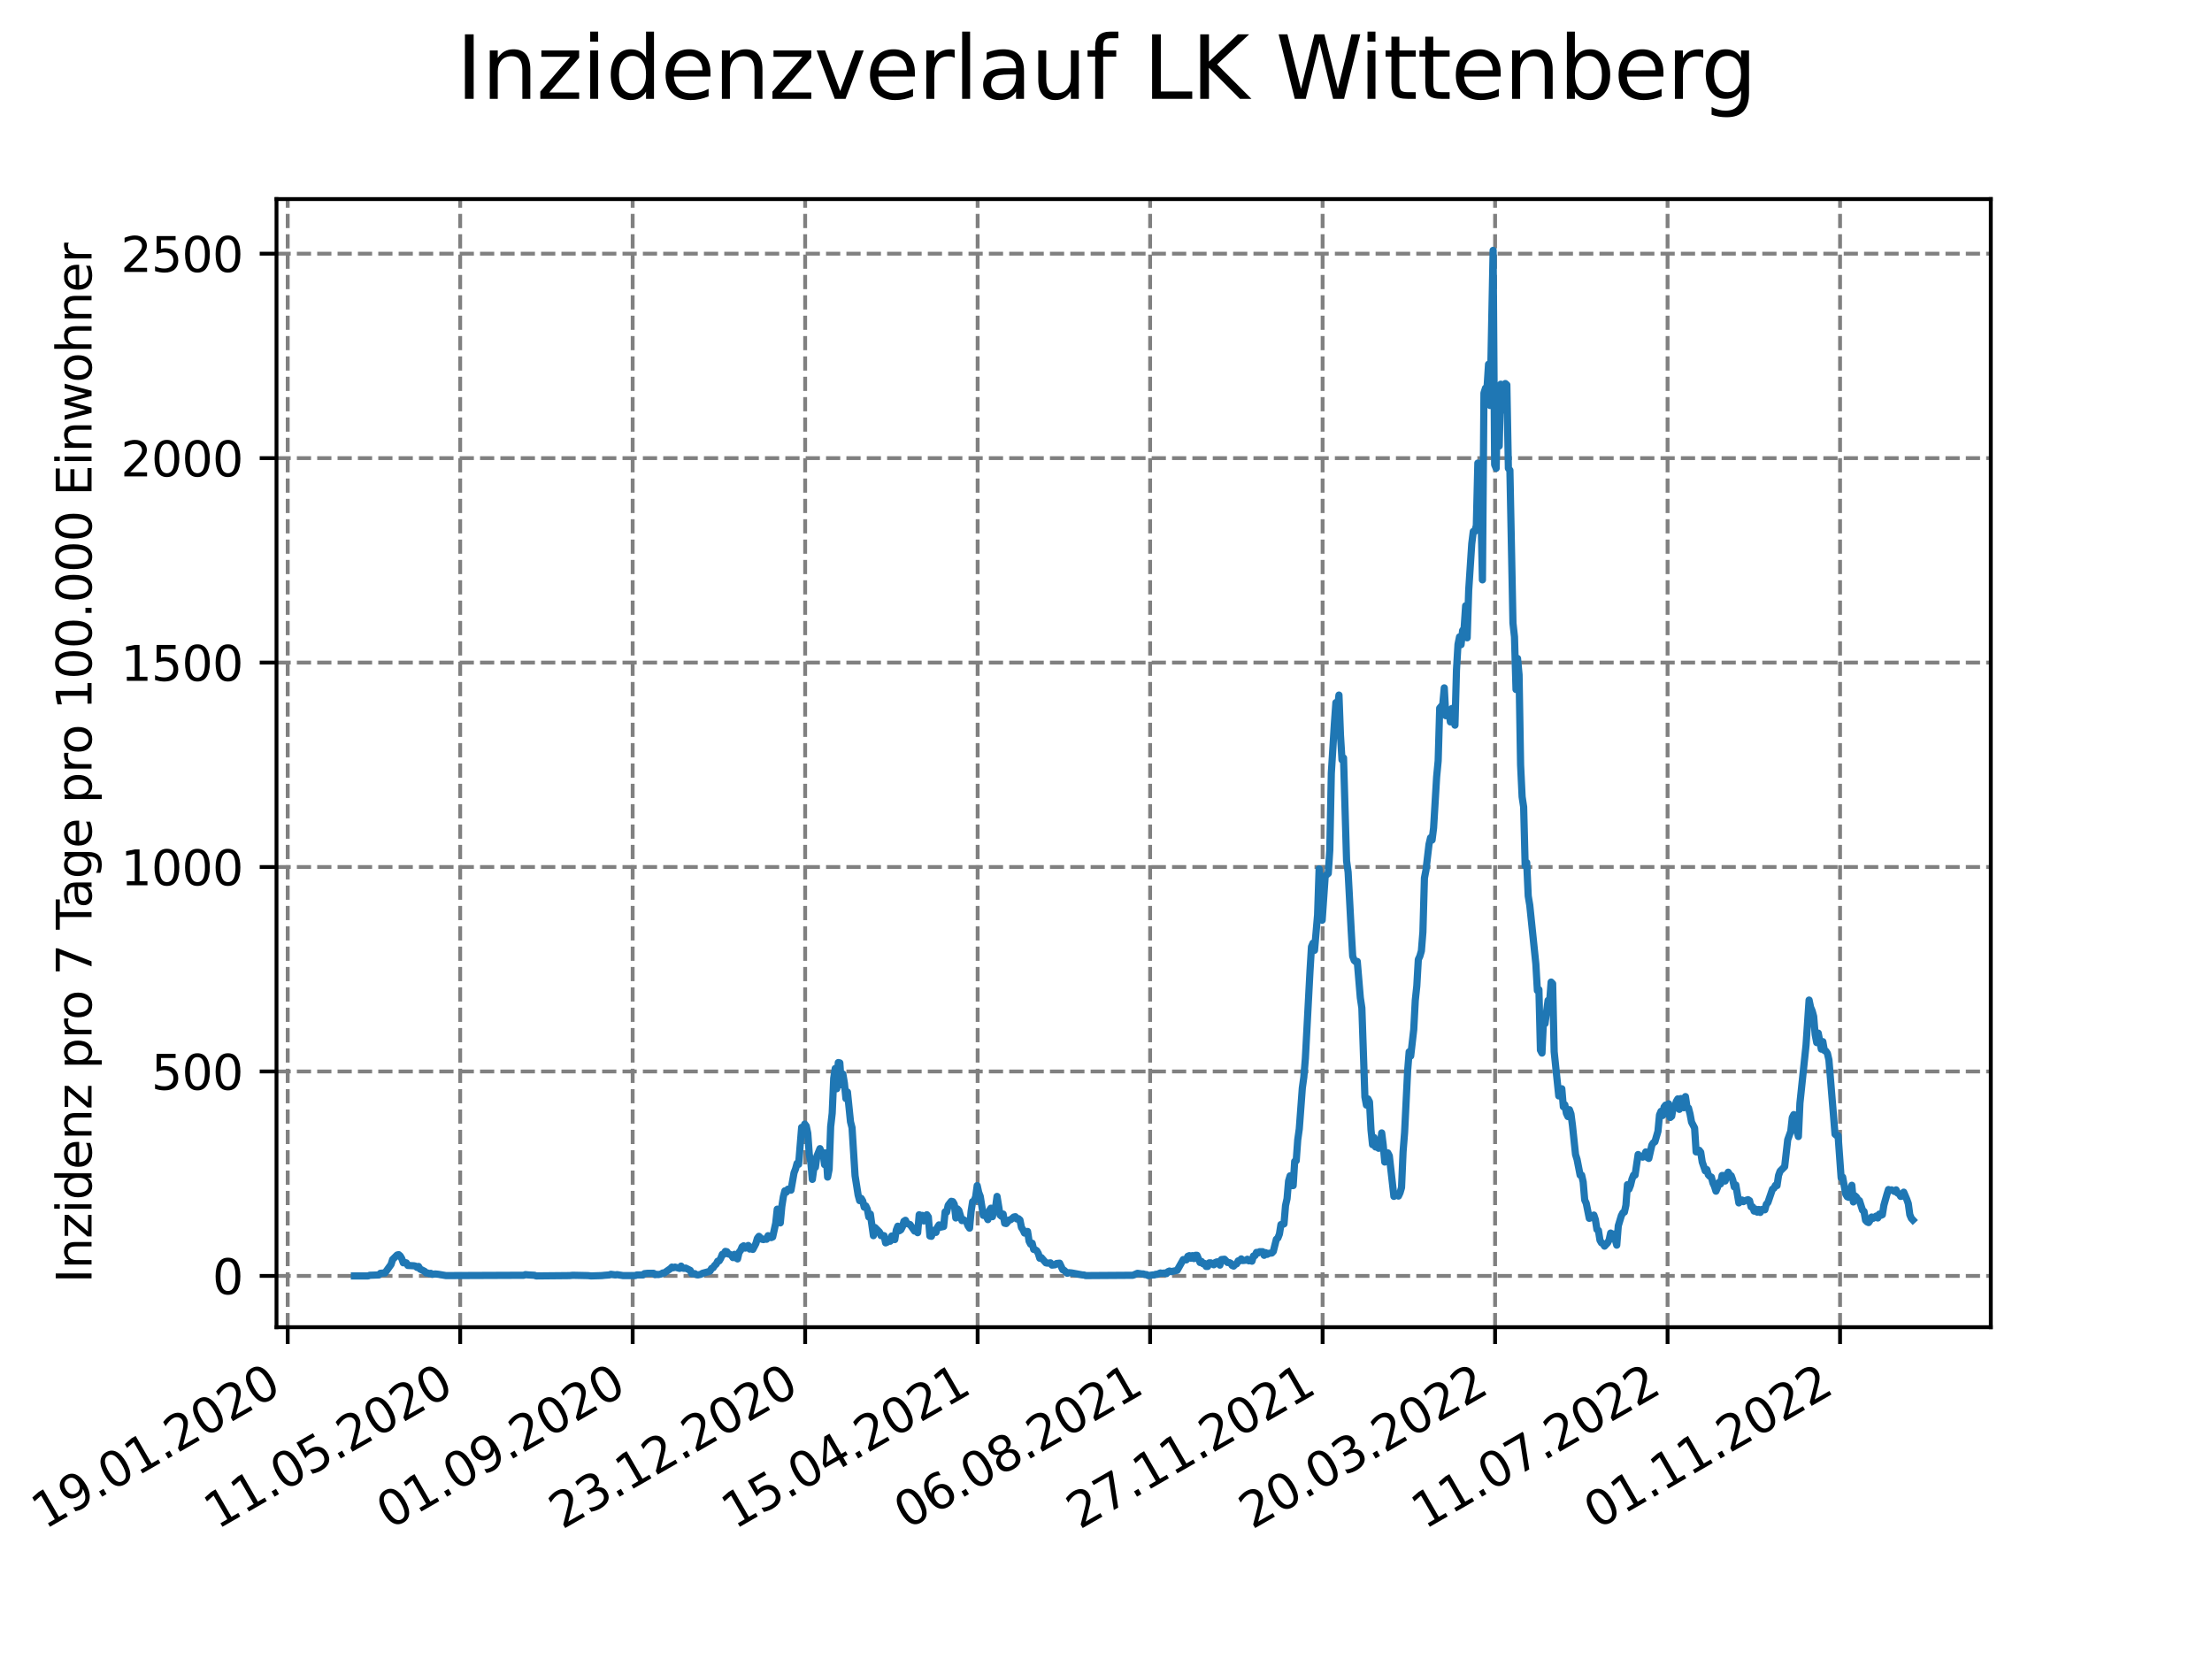 <?xml version="1.0" encoding="utf-8" standalone="no"?>
<!DOCTYPE svg PUBLIC "-//W3C//DTD SVG 1.1//EN"
  "http://www.w3.org/Graphics/SVG/1.1/DTD/svg11.dtd">
<svg xmlns:xlink="http://www.w3.org/1999/xlink" width="460.8pt" height="345.6pt" viewBox="0 0 460.8 345.6" xmlns="http://www.w3.org/2000/svg" version="1.1">
 <defs>
  <style type="text/css">*{stroke-linejoin: round; stroke-linecap: butt}</style>
 </defs>
 <g id="figure_1">
  <g id="patch_1">
   <path d="M 0 345.6 
L 460.8 345.6 
L 460.8 0 
L 0 0 
z
" style="fill: #ffffff"/>
  </g>
  <g id="axes_1">
   <g id="patch_2">
    <path d="M 57.6 276.48 
L 414.72 276.48 
L 414.72 41.472 
L 57.6 41.472 
z
" style="fill: #ffffff"/>
   </g>
   <g id="matplotlib.axis_1">
    <g id="xtick_1">
     <g id="line2d_1">
      <path d="M 59.934 276.48 
L 59.934 41.472 
" clip-path="url(#pdc91b78e4f)" style="fill: none; stroke-dasharray: 2.96,1.28; stroke-dashoffset: 0; stroke: #808080; stroke-width: 0.8"/>
     </g>
     <g id="line2d_2">
      <defs>
       <path id="m68b6b59614" d="M 0 0 
L 0 3.5 
" style="stroke: #000000; stroke-width: 0.8"/>
      </defs>
      <g>
       <use xlink:href="#m68b6b59614" x="59.934" y="276.48" style="stroke: #000000; stroke-width: 0.8"/>
      </g>
     </g>
     <g id="text_1">
      <!-- 19.01.2020 -->
      <g transform="translate(9.309 318.689) rotate(-30) scale(0.1 -0.1)">
       <defs>
        <path id="DejaVuSans-31" d="M 794 531 
L 1825 531 
L 1825 4091 
L 703 3866 
L 703 4441 
L 1819 4666 
L 2450 4666 
L 2450 531 
L 3481 531 
L 3481 0 
L 794 0 
L 794 531 
z
" transform="scale(0.016)"/>
        <path id="DejaVuSans-39" d="M 703 97 
L 703 672 
Q 941 559 1184 500 
Q 1428 441 1663 441 
Q 2288 441 2617 861 
Q 2947 1281 2994 2138 
Q 2813 1869 2534 1725 
Q 2256 1581 1919 1581 
Q 1219 1581 811 2004 
Q 403 2428 403 3163 
Q 403 3881 828 4315 
Q 1253 4750 1959 4750 
Q 2769 4750 3195 4129 
Q 3622 3509 3622 2328 
Q 3622 1225 3098 567 
Q 2575 -91 1691 -91 
Q 1453 -91 1209 -44 
Q 966 3 703 97 
z
M 1959 2075 
Q 2384 2075 2632 2365 
Q 2881 2656 2881 3163 
Q 2881 3666 2632 3958 
Q 2384 4250 1959 4250 
Q 1534 4250 1286 3958 
Q 1038 3666 1038 3163 
Q 1038 2656 1286 2365 
Q 1534 2075 1959 2075 
z
" transform="scale(0.016)"/>
        <path id="DejaVuSans-2e" d="M 684 794 
L 1344 794 
L 1344 0 
L 684 0 
L 684 794 
z
" transform="scale(0.016)"/>
        <path id="DejaVuSans-30" d="M 2034 4250 
Q 1547 4250 1301 3770 
Q 1056 3291 1056 2328 
Q 1056 1369 1301 889 
Q 1547 409 2034 409 
Q 2525 409 2770 889 
Q 3016 1369 3016 2328 
Q 3016 3291 2770 3770 
Q 2525 4250 2034 4250 
z
M 2034 4750 
Q 2819 4750 3233 4129 
Q 3647 3509 3647 2328 
Q 3647 1150 3233 529 
Q 2819 -91 2034 -91 
Q 1250 -91 836 529 
Q 422 1150 422 2328 
Q 422 3509 836 4129 
Q 1250 4750 2034 4750 
z
" transform="scale(0.016)"/>
        <path id="DejaVuSans-32" d="M 1228 531 
L 3431 531 
L 3431 0 
L 469 0 
L 469 531 
Q 828 903 1448 1529 
Q 2069 2156 2228 2338 
Q 2531 2678 2651 2914 
Q 2772 3150 2772 3378 
Q 2772 3750 2511 3984 
Q 2250 4219 1831 4219 
Q 1534 4219 1204 4116 
Q 875 4013 500 3803 
L 500 4441 
Q 881 4594 1212 4672 
Q 1544 4750 1819 4750 
Q 2544 4750 2975 4387 
Q 3406 4025 3406 3419 
Q 3406 3131 3298 2873 
Q 3191 2616 2906 2266 
Q 2828 2175 2409 1742 
Q 1991 1309 1228 531 
z
" transform="scale(0.016)"/>
       </defs>
       <use xlink:href="#DejaVuSans-31"/>
       <use xlink:href="#DejaVuSans-39" x="63.623"/>
       <use xlink:href="#DejaVuSans-2e" x="127.246"/>
       <use xlink:href="#DejaVuSans-30" x="159.033"/>
       <use xlink:href="#DejaVuSans-31" x="222.656"/>
       <use xlink:href="#DejaVuSans-2e" x="286.279"/>
       <use xlink:href="#DejaVuSans-32" x="318.066"/>
       <use xlink:href="#DejaVuSans-30" x="381.689"/>
       <use xlink:href="#DejaVuSans-32" x="445.312"/>
       <use xlink:href="#DejaVuSans-30" x="508.936"/>
      </g>
     </g>
    </g>
    <g id="xtick_2">
     <g id="line2d_3">
      <path d="M 95.866 276.48 
L 95.866 41.472 
" clip-path="url(#pdc91b78e4f)" style="fill: none; stroke-dasharray: 2.96,1.28; stroke-dashoffset: 0; stroke: #808080; stroke-width: 0.8"/>
     </g>
     <g id="line2d_4">
      <g>
       <use xlink:href="#m68b6b59614" x="95.866" y="276.48" style="stroke: #000000; stroke-width: 0.8"/>
      </g>
     </g>
     <g id="text_2">
      <!-- 11.05.2020 -->
      <g transform="translate(45.241 318.689) rotate(-30) scale(0.1 -0.1)">
       <defs>
        <path id="DejaVuSans-35" d="M 691 4666 
L 3169 4666 
L 3169 4134 
L 1269 4134 
L 1269 2991 
Q 1406 3038 1543 3061 
Q 1681 3084 1819 3084 
Q 2600 3084 3056 2656 
Q 3513 2228 3513 1497 
Q 3513 744 3044 326 
Q 2575 -91 1722 -91 
Q 1428 -91 1123 -41 
Q 819 9 494 109 
L 494 744 
Q 775 591 1075 516 
Q 1375 441 1709 441 
Q 2250 441 2565 725 
Q 2881 1009 2881 1497 
Q 2881 1984 2565 2268 
Q 2250 2553 1709 2553 
Q 1456 2553 1204 2497 
Q 953 2441 691 2322 
L 691 4666 
z
" transform="scale(0.016)"/>
       </defs>
       <use xlink:href="#DejaVuSans-31"/>
       <use xlink:href="#DejaVuSans-31" x="63.623"/>
       <use xlink:href="#DejaVuSans-2e" x="127.246"/>
       <use xlink:href="#DejaVuSans-30" x="159.033"/>
       <use xlink:href="#DejaVuSans-35" x="222.656"/>
       <use xlink:href="#DejaVuSans-2e" x="286.279"/>
       <use xlink:href="#DejaVuSans-32" x="318.066"/>
       <use xlink:href="#DejaVuSans-30" x="381.689"/>
       <use xlink:href="#DejaVuSans-32" x="445.312"/>
       <use xlink:href="#DejaVuSans-30" x="508.936"/>
      </g>
     </g>
    </g>
    <g id="xtick_3">
     <g id="line2d_5">
      <path d="M 131.797 276.48 
L 131.797 41.472 
" clip-path="url(#pdc91b78e4f)" style="fill: none; stroke-dasharray: 2.96,1.28; stroke-dashoffset: 0; stroke: #808080; stroke-width: 0.8"/>
     </g>
     <g id="line2d_6">
      <g>
       <use xlink:href="#m68b6b59614" x="131.797" y="276.48" style="stroke: #000000; stroke-width: 0.8"/>
      </g>
     </g>
     <g id="text_3">
      <!-- 01.09.2020 -->
      <g transform="translate(81.172 318.689) rotate(-30) scale(0.1 -0.1)">
       <use xlink:href="#DejaVuSans-30"/>
       <use xlink:href="#DejaVuSans-31" x="63.623"/>
       <use xlink:href="#DejaVuSans-2e" x="127.246"/>
       <use xlink:href="#DejaVuSans-30" x="159.033"/>
       <use xlink:href="#DejaVuSans-39" x="222.656"/>
       <use xlink:href="#DejaVuSans-2e" x="286.279"/>
       <use xlink:href="#DejaVuSans-32" x="318.066"/>
       <use xlink:href="#DejaVuSans-30" x="381.689"/>
       <use xlink:href="#DejaVuSans-32" x="445.312"/>
       <use xlink:href="#DejaVuSans-30" x="508.936"/>
      </g>
     </g>
    </g>
    <g id="xtick_4">
     <g id="line2d_7">
      <path d="M 167.729 276.48 
L 167.729 41.472 
" clip-path="url(#pdc91b78e4f)" style="fill: none; stroke-dasharray: 2.96,1.28; stroke-dashoffset: 0; stroke: #808080; stroke-width: 0.8"/>
     </g>
     <g id="line2d_8">
      <g>
       <use xlink:href="#m68b6b59614" x="167.729" y="276.48" style="stroke: #000000; stroke-width: 0.8"/>
      </g>
     </g>
     <g id="text_4">
      <!-- 23.12.2020 -->
      <g transform="translate(117.103 318.689) rotate(-30) scale(0.1 -0.1)">
       <defs>
        <path id="DejaVuSans-33" d="M 2597 2516 
Q 3050 2419 3304 2112 
Q 3559 1806 3559 1356 
Q 3559 666 3084 287 
Q 2609 -91 1734 -91 
Q 1441 -91 1130 -33 
Q 819 25 488 141 
L 488 750 
Q 750 597 1062 519 
Q 1375 441 1716 441 
Q 2309 441 2620 675 
Q 2931 909 2931 1356 
Q 2931 1769 2642 2001 
Q 2353 2234 1838 2234 
L 1294 2234 
L 1294 2753 
L 1863 2753 
Q 2328 2753 2575 2939 
Q 2822 3125 2822 3475 
Q 2822 3834 2567 4026 
Q 2313 4219 1838 4219 
Q 1578 4219 1281 4162 
Q 984 4106 628 3988 
L 628 4550 
Q 988 4650 1302 4700 
Q 1616 4750 1894 4750 
Q 2613 4750 3031 4423 
Q 3450 4097 3450 3541 
Q 3450 3153 3228 2886 
Q 3006 2619 2597 2516 
z
" transform="scale(0.016)"/>
       </defs>
       <use xlink:href="#DejaVuSans-32"/>
       <use xlink:href="#DejaVuSans-33" x="63.623"/>
       <use xlink:href="#DejaVuSans-2e" x="127.246"/>
       <use xlink:href="#DejaVuSans-31" x="159.033"/>
       <use xlink:href="#DejaVuSans-32" x="222.656"/>
       <use xlink:href="#DejaVuSans-2e" x="286.279"/>
       <use xlink:href="#DejaVuSans-32" x="318.066"/>
       <use xlink:href="#DejaVuSans-30" x="381.689"/>
       <use xlink:href="#DejaVuSans-32" x="445.312"/>
       <use xlink:href="#DejaVuSans-30" x="508.936"/>
      </g>
     </g>
    </g>
    <g id="xtick_5">
     <g id="line2d_9">
      <path d="M 203.66 276.48 
L 203.66 41.472 
" clip-path="url(#pdc91b78e4f)" style="fill: none; stroke-dasharray: 2.96,1.28; stroke-dashoffset: 0; stroke: #808080; stroke-width: 0.8"/>
     </g>
     <g id="line2d_10">
      <g>
       <use xlink:href="#m68b6b59614" x="203.66" y="276.48" style="stroke: #000000; stroke-width: 0.8"/>
      </g>
     </g>
     <g id="text_5">
      <!-- 15.04.2021 -->
      <g transform="translate(153.035 318.689) rotate(-30) scale(0.1 -0.1)">
       <defs>
        <path id="DejaVuSans-34" d="M 2419 4116 
L 825 1625 
L 2419 1625 
L 2419 4116 
z
M 2253 4666 
L 3047 4666 
L 3047 1625 
L 3713 1625 
L 3713 1100 
L 3047 1100 
L 3047 0 
L 2419 0 
L 2419 1100 
L 313 1100 
L 313 1709 
L 2253 4666 
z
" transform="scale(0.016)"/>
       </defs>
       <use xlink:href="#DejaVuSans-31"/>
       <use xlink:href="#DejaVuSans-35" x="63.623"/>
       <use xlink:href="#DejaVuSans-2e" x="127.246"/>
       <use xlink:href="#DejaVuSans-30" x="159.033"/>
       <use xlink:href="#DejaVuSans-34" x="222.656"/>
       <use xlink:href="#DejaVuSans-2e" x="286.279"/>
       <use xlink:href="#DejaVuSans-32" x="318.066"/>
       <use xlink:href="#DejaVuSans-30" x="381.689"/>
       <use xlink:href="#DejaVuSans-32" x="445.312"/>
       <use xlink:href="#DejaVuSans-31" x="508.936"/>
      </g>
     </g>
    </g>
    <g id="xtick_6">
     <g id="line2d_11">
      <path d="M 239.592 276.48 
L 239.592 41.472 
" clip-path="url(#pdc91b78e4f)" style="fill: none; stroke-dasharray: 2.96,1.28; stroke-dashoffset: 0; stroke: #808080; stroke-width: 0.8"/>
     </g>
     <g id="line2d_12">
      <g>
       <use xlink:href="#m68b6b59614" x="239.592" y="276.48" style="stroke: #000000; stroke-width: 0.8"/>
      </g>
     </g>
     <g id="text_6">
      <!-- 06.08.2021 -->
      <g transform="translate(188.966 318.689) rotate(-30) scale(0.1 -0.1)">
       <defs>
        <path id="DejaVuSans-36" d="M 2113 2584 
Q 1688 2584 1439 2293 
Q 1191 2003 1191 1497 
Q 1191 994 1439 701 
Q 1688 409 2113 409 
Q 2538 409 2786 701 
Q 3034 994 3034 1497 
Q 3034 2003 2786 2293 
Q 2538 2584 2113 2584 
z
M 3366 4563 
L 3366 3988 
Q 3128 4100 2886 4159 
Q 2644 4219 2406 4219 
Q 1781 4219 1451 3797 
Q 1122 3375 1075 2522 
Q 1259 2794 1537 2939 
Q 1816 3084 2150 3084 
Q 2853 3084 3261 2657 
Q 3669 2231 3669 1497 
Q 3669 778 3244 343 
Q 2819 -91 2113 -91 
Q 1303 -91 875 529 
Q 447 1150 447 2328 
Q 447 3434 972 4092 
Q 1497 4750 2381 4750 
Q 2619 4750 2861 4703 
Q 3103 4656 3366 4563 
z
" transform="scale(0.016)"/>
        <path id="DejaVuSans-38" d="M 2034 2216 
Q 1584 2216 1326 1975 
Q 1069 1734 1069 1313 
Q 1069 891 1326 650 
Q 1584 409 2034 409 
Q 2484 409 2743 651 
Q 3003 894 3003 1313 
Q 3003 1734 2745 1975 
Q 2488 2216 2034 2216 
z
M 1403 2484 
Q 997 2584 770 2862 
Q 544 3141 544 3541 
Q 544 4100 942 4425 
Q 1341 4750 2034 4750 
Q 2731 4750 3128 4425 
Q 3525 4100 3525 3541 
Q 3525 3141 3298 2862 
Q 3072 2584 2669 2484 
Q 3125 2378 3379 2068 
Q 3634 1759 3634 1313 
Q 3634 634 3220 271 
Q 2806 -91 2034 -91 
Q 1263 -91 848 271 
Q 434 634 434 1313 
Q 434 1759 690 2068 
Q 947 2378 1403 2484 
z
M 1172 3481 
Q 1172 3119 1398 2916 
Q 1625 2713 2034 2713 
Q 2441 2713 2670 2916 
Q 2900 3119 2900 3481 
Q 2900 3844 2670 4047 
Q 2441 4250 2034 4250 
Q 1625 4250 1398 4047 
Q 1172 3844 1172 3481 
z
" transform="scale(0.016)"/>
       </defs>
       <use xlink:href="#DejaVuSans-30"/>
       <use xlink:href="#DejaVuSans-36" x="63.623"/>
       <use xlink:href="#DejaVuSans-2e" x="127.246"/>
       <use xlink:href="#DejaVuSans-30" x="159.033"/>
       <use xlink:href="#DejaVuSans-38" x="222.656"/>
       <use xlink:href="#DejaVuSans-2e" x="286.279"/>
       <use xlink:href="#DejaVuSans-32" x="318.066"/>
       <use xlink:href="#DejaVuSans-30" x="381.689"/>
       <use xlink:href="#DejaVuSans-32" x="445.312"/>
       <use xlink:href="#DejaVuSans-31" x="508.936"/>
      </g>
     </g>
    </g>
    <g id="xtick_7">
     <g id="line2d_13">
      <path d="M 275.523 276.48 
L 275.523 41.472 
" clip-path="url(#pdc91b78e4f)" style="fill: none; stroke-dasharray: 2.96,1.28; stroke-dashoffset: 0; stroke: #808080; stroke-width: 0.8"/>
     </g>
     <g id="line2d_14">
      <g>
       <use xlink:href="#m68b6b59614" x="275.523" y="276.48" style="stroke: #000000; stroke-width: 0.8"/>
      </g>
     </g>
     <g id="text_7">
      <!-- 27.11.2021 -->
      <g transform="translate(224.898 318.689) rotate(-30) scale(0.1 -0.1)">
       <defs>
        <path id="DejaVuSans-37" d="M 525 4666 
L 3525 4666 
L 3525 4397 
L 1831 0 
L 1172 0 
L 2766 4134 
L 525 4134 
L 525 4666 
z
" transform="scale(0.016)"/>
       </defs>
       <use xlink:href="#DejaVuSans-32"/>
       <use xlink:href="#DejaVuSans-37" x="63.623"/>
       <use xlink:href="#DejaVuSans-2e" x="127.246"/>
       <use xlink:href="#DejaVuSans-31" x="159.033"/>
       <use xlink:href="#DejaVuSans-31" x="222.656"/>
       <use xlink:href="#DejaVuSans-2e" x="286.279"/>
       <use xlink:href="#DejaVuSans-32" x="318.066"/>
       <use xlink:href="#DejaVuSans-30" x="381.689"/>
       <use xlink:href="#DejaVuSans-32" x="445.312"/>
       <use xlink:href="#DejaVuSans-31" x="508.936"/>
      </g>
     </g>
    </g>
    <g id="xtick_8">
     <g id="line2d_15">
      <path d="M 311.454 276.48 
L 311.454 41.472 
" clip-path="url(#pdc91b78e4f)" style="fill: none; stroke-dasharray: 2.96,1.28; stroke-dashoffset: 0; stroke: #808080; stroke-width: 0.8"/>
     </g>
     <g id="line2d_16">
      <g>
       <use xlink:href="#m68b6b59614" x="311.454" y="276.48" style="stroke: #000000; stroke-width: 0.8"/>
      </g>
     </g>
     <g id="text_8">
      <!-- 20.03.2022 -->
      <g transform="translate(260.829 318.689) rotate(-30) scale(0.1 -0.1)">
       <use xlink:href="#DejaVuSans-32"/>
       <use xlink:href="#DejaVuSans-30" x="63.623"/>
       <use xlink:href="#DejaVuSans-2e" x="127.246"/>
       <use xlink:href="#DejaVuSans-30" x="159.033"/>
       <use xlink:href="#DejaVuSans-33" x="222.656"/>
       <use xlink:href="#DejaVuSans-2e" x="286.279"/>
       <use xlink:href="#DejaVuSans-32" x="318.066"/>
       <use xlink:href="#DejaVuSans-30" x="381.689"/>
       <use xlink:href="#DejaVuSans-32" x="445.312"/>
       <use xlink:href="#DejaVuSans-32" x="508.936"/>
      </g>
     </g>
    </g>
    <g id="xtick_9">
     <g id="line2d_17">
      <path d="M 347.386 276.48 
L 347.386 41.472 
" clip-path="url(#pdc91b78e4f)" style="fill: none; stroke-dasharray: 2.96,1.28; stroke-dashoffset: 0; stroke: #808080; stroke-width: 0.8"/>
     </g>
     <g id="line2d_18">
      <g>
       <use xlink:href="#m68b6b59614" x="347.386" y="276.48" style="stroke: #000000; stroke-width: 0.8"/>
      </g>
     </g>
     <g id="text_9">
      <!-- 11.07.2022 -->
      <g transform="translate(296.761 318.689) rotate(-30) scale(0.1 -0.1)">
       <use xlink:href="#DejaVuSans-31"/>
       <use xlink:href="#DejaVuSans-31" x="63.623"/>
       <use xlink:href="#DejaVuSans-2e" x="127.246"/>
       <use xlink:href="#DejaVuSans-30" x="159.033"/>
       <use xlink:href="#DejaVuSans-37" x="222.656"/>
       <use xlink:href="#DejaVuSans-2e" x="286.279"/>
       <use xlink:href="#DejaVuSans-32" x="318.066"/>
       <use xlink:href="#DejaVuSans-30" x="381.689"/>
       <use xlink:href="#DejaVuSans-32" x="445.312"/>
       <use xlink:href="#DejaVuSans-32" x="508.936"/>
      </g>
     </g>
    </g>
    <g id="xtick_10">
     <g id="line2d_19">
      <path d="M 383.317 276.48 
L 383.317 41.472 
" clip-path="url(#pdc91b78e4f)" style="fill: none; stroke-dasharray: 2.96,1.28; stroke-dashoffset: 0; stroke: #808080; stroke-width: 0.8"/>
     </g>
     <g id="line2d_20">
      <g>
       <use xlink:href="#m68b6b59614" x="383.317" y="276.48" style="stroke: #000000; stroke-width: 0.8"/>
      </g>
     </g>
     <g id="text_10">
      <!-- 01.11.2022 -->
      <g transform="translate(332.692 318.689) rotate(-30) scale(0.1 -0.1)">
       <use xlink:href="#DejaVuSans-30"/>
       <use xlink:href="#DejaVuSans-31" x="63.623"/>
       <use xlink:href="#DejaVuSans-2e" x="127.246"/>
       <use xlink:href="#DejaVuSans-31" x="159.033"/>
       <use xlink:href="#DejaVuSans-31" x="222.656"/>
       <use xlink:href="#DejaVuSans-2e" x="286.279"/>
       <use xlink:href="#DejaVuSans-32" x="318.066"/>
       <use xlink:href="#DejaVuSans-30" x="381.689"/>
       <use xlink:href="#DejaVuSans-32" x="445.312"/>
       <use xlink:href="#DejaVuSans-32" x="508.936"/>
      </g>
     </g>
    </g>
   </g>
   <g id="matplotlib.axis_2">
    <g id="ytick_1">
     <g id="line2d_21">
      <path d="M 57.6 265.798 
L 414.72 265.798 
" clip-path="url(#pdc91b78e4f)" style="fill: none; stroke-dasharray: 2.96,1.28; stroke-dashoffset: 0; stroke: #808080; stroke-width: 0.8"/>
     </g>
     <g id="line2d_22">
      <defs>
       <path id="md0d12b949b" d="M 0 0 
L -3.5 0 
" style="stroke: #000000; stroke-width: 0.8"/>
      </defs>
      <g>
       <use xlink:href="#md0d12b949b" x="57.6" y="265.798" style="stroke: #000000; stroke-width: 0.8"/>
      </g>
     </g>
     <g id="text_11">
      <!-- 0 -->
      <g transform="translate(44.237 269.597) scale(0.1 -0.1)">
       <use xlink:href="#DejaVuSans-30"/>
      </g>
     </g>
    </g>
    <g id="ytick_2">
     <g id="line2d_23">
      <path d="M 57.6 223.208 
L 414.72 223.208 
" clip-path="url(#pdc91b78e4f)" style="fill: none; stroke-dasharray: 2.96,1.28; stroke-dashoffset: 0; stroke: #808080; stroke-width: 0.8"/>
     </g>
     <g id="line2d_24">
      <g>
       <use xlink:href="#md0d12b949b" x="57.6" y="223.208" style="stroke: #000000; stroke-width: 0.8"/>
      </g>
     </g>
     <g id="text_12">
      <!-- 500 -->
      <g transform="translate(31.512 227.007) scale(0.1 -0.1)">
       <use xlink:href="#DejaVuSans-35"/>
       <use xlink:href="#DejaVuSans-30" x="63.623"/>
       <use xlink:href="#DejaVuSans-30" x="127.246"/>
      </g>
     </g>
    </g>
    <g id="ytick_3">
     <g id="line2d_25">
      <path d="M 57.6 180.618 
L 414.72 180.618 
" clip-path="url(#pdc91b78e4f)" style="fill: none; stroke-dasharray: 2.96,1.28; stroke-dashoffset: 0; stroke: #808080; stroke-width: 0.8"/>
     </g>
     <g id="line2d_26">
      <g>
       <use xlink:href="#md0d12b949b" x="57.6" y="180.618" style="stroke: #000000; stroke-width: 0.8"/>
      </g>
     </g>
     <g id="text_13">
      <!-- 1000 -->
      <g transform="translate(25.15 184.417) scale(0.1 -0.1)">
       <use xlink:href="#DejaVuSans-31"/>
       <use xlink:href="#DejaVuSans-30" x="63.623"/>
       <use xlink:href="#DejaVuSans-30" x="127.246"/>
       <use xlink:href="#DejaVuSans-30" x="190.869"/>
      </g>
     </g>
    </g>
    <g id="ytick_4">
     <g id="line2d_27">
      <path d="M 57.6 138.028 
L 414.72 138.028 
" clip-path="url(#pdc91b78e4f)" style="fill: none; stroke-dasharray: 2.96,1.28; stroke-dashoffset: 0; stroke: #808080; stroke-width: 0.8"/>
     </g>
     <g id="line2d_28">
      <g>
       <use xlink:href="#md0d12b949b" x="57.6" y="138.028" style="stroke: #000000; stroke-width: 0.8"/>
      </g>
     </g>
     <g id="text_14">
      <!-- 1500 -->
      <g transform="translate(25.15 141.827) scale(0.1 -0.1)">
       <use xlink:href="#DejaVuSans-31"/>
       <use xlink:href="#DejaVuSans-35" x="63.623"/>
       <use xlink:href="#DejaVuSans-30" x="127.246"/>
       <use xlink:href="#DejaVuSans-30" x="190.869"/>
      </g>
     </g>
    </g>
    <g id="ytick_5">
     <g id="line2d_29">
      <path d="M 57.6 95.438 
L 414.72 95.438 
" clip-path="url(#pdc91b78e4f)" style="fill: none; stroke-dasharray: 2.96,1.28; stroke-dashoffset: 0; stroke: #808080; stroke-width: 0.8"/>
     </g>
     <g id="line2d_30">
      <g>
       <use xlink:href="#md0d12b949b" x="57.6" y="95.438" style="stroke: #000000; stroke-width: 0.8"/>
      </g>
     </g>
     <g id="text_15">
      <!-- 2000 -->
      <g transform="translate(25.15 99.237) scale(0.1 -0.1)">
       <use xlink:href="#DejaVuSans-32"/>
       <use xlink:href="#DejaVuSans-30" x="63.623"/>
       <use xlink:href="#DejaVuSans-30" x="127.246"/>
       <use xlink:href="#DejaVuSans-30" x="190.869"/>
      </g>
     </g>
    </g>
    <g id="ytick_6">
     <g id="line2d_31">
      <path d="M 57.6 52.848 
L 414.72 52.848 
" clip-path="url(#pdc91b78e4f)" style="fill: none; stroke-dasharray: 2.96,1.28; stroke-dashoffset: 0; stroke: #808080; stroke-width: 0.8"/>
     </g>
     <g id="line2d_32">
      <g>
       <use xlink:href="#md0d12b949b" x="57.6" y="52.848" style="stroke: #000000; stroke-width: 0.8"/>
      </g>
     </g>
     <g id="text_16">
      <!-- 2500 -->
      <g transform="translate(25.15 56.647) scale(0.1 -0.1)">
       <use xlink:href="#DejaVuSans-32"/>
       <use xlink:href="#DejaVuSans-35" x="63.623"/>
       <use xlink:href="#DejaVuSans-30" x="127.246"/>
       <use xlink:href="#DejaVuSans-30" x="190.869"/>
      </g>
     </g>
    </g>
    <g id="text_17">
     <!-- Inzidenz pro 7 Tage pro 100.000 Einwohner -->
     <g transform="translate(19.07 267.301) rotate(-90) scale(0.1 -0.1)">
      <defs>
       <path id="DejaVuSans-49" d="M 628 4666 
L 1259 4666 
L 1259 0 
L 628 0 
L 628 4666 
z
" transform="scale(0.016)"/>
       <path id="DejaVuSans-6e" d="M 3513 2113 
L 3513 0 
L 2938 0 
L 2938 2094 
Q 2938 2591 2744 2837 
Q 2550 3084 2163 3084 
Q 1697 3084 1428 2787 
Q 1159 2491 1159 1978 
L 1159 0 
L 581 0 
L 581 3500 
L 1159 3500 
L 1159 2956 
Q 1366 3272 1645 3428 
Q 1925 3584 2291 3584 
Q 2894 3584 3203 3211 
Q 3513 2838 3513 2113 
z
" transform="scale(0.016)"/>
       <path id="DejaVuSans-7a" d="M 353 3500 
L 3084 3500 
L 3084 2975 
L 922 459 
L 3084 459 
L 3084 0 
L 275 0 
L 275 525 
L 2438 3041 
L 353 3041 
L 353 3500 
z
" transform="scale(0.016)"/>
       <path id="DejaVuSans-69" d="M 603 3500 
L 1178 3500 
L 1178 0 
L 603 0 
L 603 3500 
z
M 603 4863 
L 1178 4863 
L 1178 4134 
L 603 4134 
L 603 4863 
z
" transform="scale(0.016)"/>
       <path id="DejaVuSans-64" d="M 2906 2969 
L 2906 4863 
L 3481 4863 
L 3481 0 
L 2906 0 
L 2906 525 
Q 2725 213 2448 61 
Q 2172 -91 1784 -91 
Q 1150 -91 751 415 
Q 353 922 353 1747 
Q 353 2572 751 3078 
Q 1150 3584 1784 3584 
Q 2172 3584 2448 3432 
Q 2725 3281 2906 2969 
z
M 947 1747 
Q 947 1113 1208 752 
Q 1469 391 1925 391 
Q 2381 391 2643 752 
Q 2906 1113 2906 1747 
Q 2906 2381 2643 2742 
Q 2381 3103 1925 3103 
Q 1469 3103 1208 2742 
Q 947 2381 947 1747 
z
" transform="scale(0.016)"/>
       <path id="DejaVuSans-65" d="M 3597 1894 
L 3597 1613 
L 953 1613 
Q 991 1019 1311 708 
Q 1631 397 2203 397 
Q 2534 397 2845 478 
Q 3156 559 3463 722 
L 3463 178 
Q 3153 47 2828 -22 
Q 2503 -91 2169 -91 
Q 1331 -91 842 396 
Q 353 884 353 1716 
Q 353 2575 817 3079 
Q 1281 3584 2069 3584 
Q 2775 3584 3186 3129 
Q 3597 2675 3597 1894 
z
M 3022 2063 
Q 3016 2534 2758 2815 
Q 2500 3097 2075 3097 
Q 1594 3097 1305 2825 
Q 1016 2553 972 2059 
L 3022 2063 
z
" transform="scale(0.016)"/>
       <path id="DejaVuSans-20" transform="scale(0.016)"/>
       <path id="DejaVuSans-70" d="M 1159 525 
L 1159 -1331 
L 581 -1331 
L 581 3500 
L 1159 3500 
L 1159 2969 
Q 1341 3281 1617 3432 
Q 1894 3584 2278 3584 
Q 2916 3584 3314 3078 
Q 3713 2572 3713 1747 
Q 3713 922 3314 415 
Q 2916 -91 2278 -91 
Q 1894 -91 1617 61 
Q 1341 213 1159 525 
z
M 3116 1747 
Q 3116 2381 2855 2742 
Q 2594 3103 2138 3103 
Q 1681 3103 1420 2742 
Q 1159 2381 1159 1747 
Q 1159 1113 1420 752 
Q 1681 391 2138 391 
Q 2594 391 2855 752 
Q 3116 1113 3116 1747 
z
" transform="scale(0.016)"/>
       <path id="DejaVuSans-72" d="M 2631 2963 
Q 2534 3019 2420 3045 
Q 2306 3072 2169 3072 
Q 1681 3072 1420 2755 
Q 1159 2438 1159 1844 
L 1159 0 
L 581 0 
L 581 3500 
L 1159 3500 
L 1159 2956 
Q 1341 3275 1631 3429 
Q 1922 3584 2338 3584 
Q 2397 3584 2469 3576 
Q 2541 3569 2628 3553 
L 2631 2963 
z
" transform="scale(0.016)"/>
       <path id="DejaVuSans-6f" d="M 1959 3097 
Q 1497 3097 1228 2736 
Q 959 2375 959 1747 
Q 959 1119 1226 758 
Q 1494 397 1959 397 
Q 2419 397 2687 759 
Q 2956 1122 2956 1747 
Q 2956 2369 2687 2733 
Q 2419 3097 1959 3097 
z
M 1959 3584 
Q 2709 3584 3137 3096 
Q 3566 2609 3566 1747 
Q 3566 888 3137 398 
Q 2709 -91 1959 -91 
Q 1206 -91 779 398 
Q 353 888 353 1747 
Q 353 2609 779 3096 
Q 1206 3584 1959 3584 
z
" transform="scale(0.016)"/>
       <path id="DejaVuSans-54" d="M -19 4666 
L 3928 4666 
L 3928 4134 
L 2272 4134 
L 2272 0 
L 1638 0 
L 1638 4134 
L -19 4134 
L -19 4666 
z
" transform="scale(0.016)"/>
       <path id="DejaVuSans-61" d="M 2194 1759 
Q 1497 1759 1228 1600 
Q 959 1441 959 1056 
Q 959 750 1161 570 
Q 1363 391 1709 391 
Q 2188 391 2477 730 
Q 2766 1069 2766 1631 
L 2766 1759 
L 2194 1759 
z
M 3341 1997 
L 3341 0 
L 2766 0 
L 2766 531 
Q 2569 213 2275 61 
Q 1981 -91 1556 -91 
Q 1019 -91 701 211 
Q 384 513 384 1019 
Q 384 1609 779 1909 
Q 1175 2209 1959 2209 
L 2766 2209 
L 2766 2266 
Q 2766 2663 2505 2880 
Q 2244 3097 1772 3097 
Q 1472 3097 1187 3025 
Q 903 2953 641 2809 
L 641 3341 
Q 956 3463 1253 3523 
Q 1550 3584 1831 3584 
Q 2591 3584 2966 3190 
Q 3341 2797 3341 1997 
z
" transform="scale(0.016)"/>
       <path id="DejaVuSans-67" d="M 2906 1791 
Q 2906 2416 2648 2759 
Q 2391 3103 1925 3103 
Q 1463 3103 1205 2759 
Q 947 2416 947 1791 
Q 947 1169 1205 825 
Q 1463 481 1925 481 
Q 2391 481 2648 825 
Q 2906 1169 2906 1791 
z
M 3481 434 
Q 3481 -459 3084 -895 
Q 2688 -1331 1869 -1331 
Q 1566 -1331 1297 -1286 
Q 1028 -1241 775 -1147 
L 775 -588 
Q 1028 -725 1275 -790 
Q 1522 -856 1778 -856 
Q 2344 -856 2625 -561 
Q 2906 -266 2906 331 
L 2906 616 
Q 2728 306 2450 153 
Q 2172 0 1784 0 
Q 1141 0 747 490 
Q 353 981 353 1791 
Q 353 2603 747 3093 
Q 1141 3584 1784 3584 
Q 2172 3584 2450 3431 
Q 2728 3278 2906 2969 
L 2906 3500 
L 3481 3500 
L 3481 434 
z
" transform="scale(0.016)"/>
       <path id="DejaVuSans-45" d="M 628 4666 
L 3578 4666 
L 3578 4134 
L 1259 4134 
L 1259 2753 
L 3481 2753 
L 3481 2222 
L 1259 2222 
L 1259 531 
L 3634 531 
L 3634 0 
L 628 0 
L 628 4666 
z
" transform="scale(0.016)"/>
       <path id="DejaVuSans-77" d="M 269 3500 
L 844 3500 
L 1563 769 
L 2278 3500 
L 2956 3500 
L 3675 769 
L 4391 3500 
L 4966 3500 
L 4050 0 
L 3372 0 
L 2619 2869 
L 1863 0 
L 1184 0 
L 269 3500 
z
" transform="scale(0.016)"/>
       <path id="DejaVuSans-68" d="M 3513 2113 
L 3513 0 
L 2938 0 
L 2938 2094 
Q 2938 2591 2744 2837 
Q 2550 3084 2163 3084 
Q 1697 3084 1428 2787 
Q 1159 2491 1159 1978 
L 1159 0 
L 581 0 
L 581 4863 
L 1159 4863 
L 1159 2956 
Q 1366 3272 1645 3428 
Q 1925 3584 2291 3584 
Q 2894 3584 3203 3211 
Q 3513 2838 3513 2113 
z
" transform="scale(0.016)"/>
      </defs>
      <use xlink:href="#DejaVuSans-49"/>
      <use xlink:href="#DejaVuSans-6e" x="29.492"/>
      <use xlink:href="#DejaVuSans-7a" x="92.871"/>
      <use xlink:href="#DejaVuSans-69" x="145.361"/>
      <use xlink:href="#DejaVuSans-64" x="173.145"/>
      <use xlink:href="#DejaVuSans-65" x="236.621"/>
      <use xlink:href="#DejaVuSans-6e" x="298.145"/>
      <use xlink:href="#DejaVuSans-7a" x="361.523"/>
      <use xlink:href="#DejaVuSans-20" x="414.014"/>
      <use xlink:href="#DejaVuSans-70" x="445.801"/>
      <use xlink:href="#DejaVuSans-72" x="509.277"/>
      <use xlink:href="#DejaVuSans-6f" x="548.141"/>
      <use xlink:href="#DejaVuSans-20" x="609.322"/>
      <use xlink:href="#DejaVuSans-37" x="641.109"/>
      <use xlink:href="#DejaVuSans-20" x="704.732"/>
      <use xlink:href="#DejaVuSans-54" x="736.52"/>
      <use xlink:href="#DejaVuSans-61" x="781.104"/>
      <use xlink:href="#DejaVuSans-67" x="842.383"/>
      <use xlink:href="#DejaVuSans-65" x="905.859"/>
      <use xlink:href="#DejaVuSans-20" x="967.383"/>
      <use xlink:href="#DejaVuSans-70" x="999.17"/>
      <use xlink:href="#DejaVuSans-72" x="1062.646"/>
      <use xlink:href="#DejaVuSans-6f" x="1101.51"/>
      <use xlink:href="#DejaVuSans-20" x="1162.691"/>
      <use xlink:href="#DejaVuSans-31" x="1194.479"/>
      <use xlink:href="#DejaVuSans-30" x="1258.102"/>
      <use xlink:href="#DejaVuSans-30" x="1321.725"/>
      <use xlink:href="#DejaVuSans-2e" x="1385.348"/>
      <use xlink:href="#DejaVuSans-30" x="1417.135"/>
      <use xlink:href="#DejaVuSans-30" x="1480.758"/>
      <use xlink:href="#DejaVuSans-30" x="1544.381"/>
      <use xlink:href="#DejaVuSans-20" x="1608.004"/>
      <use xlink:href="#DejaVuSans-45" x="1639.791"/>
      <use xlink:href="#DejaVuSans-69" x="1702.975"/>
      <use xlink:href="#DejaVuSans-6e" x="1730.758"/>
      <use xlink:href="#DejaVuSans-77" x="1794.137"/>
      <use xlink:href="#DejaVuSans-6f" x="1875.924"/>
      <use xlink:href="#DejaVuSans-68" x="1937.105"/>
      <use xlink:href="#DejaVuSans-6e" x="2000.484"/>
      <use xlink:href="#DejaVuSans-65" x="2063.863"/>
      <use xlink:href="#DejaVuSans-72" x="2125.387"/>
     </g>
    </g>
   </g>
   <g id="line2d_33">
    <path d="M 73.833 265.798 
L 76.695 265.798 
L 77.012 265.661 
L 78.92 265.593 
L 79.238 265.252 
L 79.874 265.184 
L 80.192 265.184 
L 81.464 263.412 
L 81.782 262.389 
L 82.736 261.435 
L 83.054 261.367 
L 83.372 261.639 
L 83.69 262.185 
L 84.008 263.071 
L 84.326 263.003 
L 84.644 263.071 
L 84.962 263.616 
L 86.234 263.685 
L 86.552 263.753 
L 86.87 264.025 
L 87.188 263.821 
L 87.506 264.366 
L 88.46 264.843 
L 88.778 265.184 
L 89.096 265.184 
L 89.414 265.321 
L 89.732 265.252 
L 90.05 265.457 
L 90.686 265.389 
L 91.321 265.457 
L 92.911 265.73 
L 109.128 265.661 
L 109.446 265.525 
L 110.082 265.593 
L 111.354 265.661 
L 111.672 265.798 
L 118.667 265.73 
L 119.303 265.661 
L 122.483 265.73 
L 123.119 265.798 
L 125.345 265.73 
L 125.981 265.661 
L 126.935 265.593 
L 127.253 265.457 
L 128.207 265.593 
L 128.525 265.525 
L 129.797 265.73 
L 132.34 265.73 
L 132.658 265.593 
L 133.93 265.593 
L 134.248 265.321 
L 134.884 265.252 
L 136.156 265.252 
L 136.474 265.525 
L 136.792 265.457 
L 137.11 265.525 
L 137.746 265.389 
L 138.064 265.184 
L 138.382 265.184 
L 139.336 264.503 
L 139.654 264.298 
L 139.972 263.957 
L 140.29 264.094 
L 140.608 263.957 
L 141.562 264.23 
L 141.88 263.753 
L 142.198 264.162 
L 142.516 264.23 
L 142.834 264.162 
L 143.788 264.639 
L 144.106 265.321 
L 144.742 265.321 
L 145.06 265.525 
L 145.378 265.593 
L 146.014 265.457 
L 146.331 265.252 
L 147.603 264.912 
L 147.921 264.775 
L 148.239 264.23 
L 148.557 264.094 
L 148.875 263.616 
L 149.193 263.344 
L 149.511 262.73 
L 149.829 262.662 
L 150.147 262.117 
L 150.465 261.299 
L 150.783 261.299 
L 151.101 260.685 
L 151.419 260.753 
L 151.737 261.23 
L 152.055 261.299 
L 152.373 261.503 
L 152.691 261.98 
L 153.009 261.299 
L 153.327 262.048 
L 153.645 262.253 
L 153.963 260.89 
L 154.281 260.481 
L 154.599 259.731 
L 154.917 259.526 
L 155.235 260.003 
L 155.553 259.867 
L 155.871 259.458 
L 156.189 260.208 
L 156.507 260.003 
L 156.825 260.276 
L 157.461 259.049 
L 157.779 257.958 
L 158.097 257.549 
L 158.733 258.163 
L 159.051 258.231 
L 159.369 258.095 
L 159.687 258.163 
L 160.005 257.413 
L 160.322 257.549 
L 160.64 257.822 
L 160.958 257.686 
L 161.594 254.823 
L 161.912 251.891 
L 162.23 254.277 
L 162.548 254.754 
L 162.866 251.346 
L 163.184 249.301 
L 163.502 248.074 
L 163.82 248.346 
L 164.138 247.733 
L 164.456 247.733 
L 164.774 247.937 
L 165.41 244.324 
L 165.728 243.506 
L 166.046 242.347 
L 166.364 242.552 
L 167 234.849 
L 167.318 235.462 
L 167.636 234.167 
L 167.954 234.576 
L 168.272 236.076 
L 168.59 240.507 
L 168.908 242.143 
L 169.226 245.688 
L 169.544 243.302 
L 169.862 243.165 
L 170.18 240.848 
L 170.816 239.28 
L 171.134 240.166 
L 171.452 240.098 
L 171.77 242.62 
L 172.088 240.166 
L 172.406 245.211 
L 172.724 243.575 
L 173.042 234.712 
L 173.36 231.918 
L 173.678 224.623 
L 173.995 222.578 
L 174.313 226.805 
L 174.631 221.351 
L 174.949 221.419 
L 175.267 225.987 
L 175.585 223.737 
L 175.903 225.646 
L 176.221 228.85 
L 176.539 227.486 
L 177.175 233.69 
L 177.493 234.917 
L 178.129 244.938 
L 178.765 248.96 
L 179.083 250.119 
L 179.401 249.642 
L 179.719 250.187 
L 180.037 251.482 
L 180.355 251.21 
L 180.673 251.891 
L 180.991 253.527 
L 181.309 252.914 
L 181.945 257.413 
L 182.263 255.709 
L 183.217 256.663 
L 183.535 257.413 
L 183.853 257.345 
L 184.171 257.413 
L 184.489 258.913 
L 184.807 258.776 
L 185.125 258.231 
L 185.443 258.572 
L 185.761 257.481 
L 186.079 257.617 
L 186.397 258.231 
L 186.715 256.254 
L 187.033 255.436 
L 187.351 256.39 
L 187.669 256.186 
L 187.986 255.572 
L 188.304 254.413 
L 188.622 254.209 
L 188.94 254.891 
L 189.576 255.095 
L 190.53 256.459 
L 190.848 256.39 
L 191.166 256.799 
L 191.484 253.05 
L 191.802 253.255 
L 192.12 253.186 
L 192.438 254.345 
L 192.756 253.391 
L 193.074 253.05 
L 193.392 253.527 
L 193.71 257.481 
L 194.028 257.549 
L 194.346 256.595 
L 194.664 256.254 
L 194.982 256.731 
L 195.3 255.641 
L 195.618 255.163 
L 195.936 255.641 
L 196.572 255.504 
L 196.89 252.437 
L 197.208 252.505 
L 197.526 251.073 
L 198.162 250.255 
L 198.48 250.323 
L 198.798 250.869 
L 199.116 253.732 
L 199.434 251.823 
L 199.752 252.164 
L 200.388 254.277 
L 200.706 254.073 
L 201.342 254.55 
L 201.659 255.368 
L 201.977 255.845 
L 202.295 252.368 
L 202.613 250.323 
L 202.931 250.187 
L 203.249 249.301 
L 203.567 246.983 
L 203.885 248.415 
L 204.203 249.233 
L 204.839 253.186 
L 205.157 252.777 
L 205.793 254.073 
L 206.111 252.164 
L 206.429 251.687 
L 206.747 253.459 
L 207.065 251.619 
L 207.383 251.619 
L 207.701 249.233 
L 208.337 253.118 
L 208.655 253.391 
L 208.973 252.914 
L 209.291 254.823 
L 209.609 254.891 
L 210.245 254.141 
L 210.563 254.073 
L 211.199 253.527 
L 211.517 253.459 
L 211.835 253.936 
L 212.153 253.868 
L 212.471 254.141 
L 212.789 255.709 
L 213.107 256.186 
L 213.425 256.868 
L 214.061 256.527 
L 214.379 258.572 
L 214.697 259.185 
L 215.015 258.981 
L 215.333 260.276 
L 215.65 260.344 
L 215.968 260.549 
L 216.286 261.094 
L 216.604 262.117 
L 216.922 261.98 
L 217.876 263.071 
L 218.194 263.139 
L 218.83 263.071 
L 219.148 263.548 
L 219.784 263.48 
L 220.102 263.207 
L 220.738 263.139 
L 221.374 264.503 
L 221.692 264.639 
L 222.328 265.252 
L 222.646 265.116 
L 223.282 265.184 
L 225.508 265.593 
L 225.826 265.593 
L 226.144 265.73 
L 236.001 265.661 
L 236.955 265.252 
L 237.909 265.389 
L 238.227 265.389 
L 238.545 265.525 
L 238.863 265.525 
L 239.181 265.73 
L 240.135 265.593 
L 240.453 265.593 
L 240.771 265.457 
L 241.089 265.457 
L 241.725 265.184 
L 242.043 265.252 
L 242.679 265.184 
L 242.997 265.321 
L 243.314 264.912 
L 243.632 264.775 
L 243.95 264.912 
L 245.222 264.639 
L 246.494 262.389 
L 247.13 262.458 
L 247.448 261.708 
L 247.766 261.571 
L 248.084 262.117 
L 248.402 261.571 
L 248.72 262.185 
L 249.038 261.503 
L 249.356 261.503 
L 249.992 263.003 
L 250.31 262.798 
L 250.628 263.276 
L 250.946 263.207 
L 251.264 263.821 
L 251.582 263.821 
L 251.9 263.071 
L 252.218 263.071 
L 252.854 263.48 
L 253.172 263.003 
L 253.49 262.867 
L 253.808 262.867 
L 254.126 263.548 
L 254.444 262.389 
L 255.08 262.321 
L 255.716 263.003 
L 256.034 263.003 
L 256.352 263.139 
L 256.67 263.616 
L 256.987 263.753 
L 257.305 263.412 
L 257.623 263.276 
L 257.941 262.662 
L 258.259 262.662 
L 258.577 262.253 
L 258.895 262.594 
L 259.531 262.526 
L 259.849 262.321 
L 260.167 262.662 
L 260.485 262.594 
L 260.803 262.73 
L 261.121 261.639 
L 261.439 261.571 
L 261.757 260.89 
L 262.075 261.026 
L 262.393 260.753 
L 263.029 260.753 
L 263.347 261.503 
L 263.665 260.958 
L 263.983 261.299 
L 264.301 261.094 
L 264.937 261.026 
L 265.255 260.685 
L 265.891 258.163 
L 266.209 257.89 
L 266.527 257.072 
L 266.845 255.095 
L 267.163 255.095 
L 267.481 254.959 
L 267.799 251.141 
L 268.117 249.71 
L 268.435 246.029 
L 268.753 244.938 
L 269.071 246.983 
L 269.389 246.983 
L 269.707 241.938 
L 270.025 241.802 
L 270.343 237.439 
L 270.661 235.19 
L 271.296 226.668 
L 271.614 224.351 
L 271.932 220.465 
L 272.886 202.468 
L 273.204 197.219 
L 273.522 196.469 
L 273.84 197.969 
L 274.476 190.607 
L 274.794 180.995 
L 275.43 191.697 
L 276.066 182.495 
L 276.702 181.949 
L 277.02 177.109 
L 277.338 161.089 
L 277.974 150.796 
L 278.292 146.365 
L 278.61 147.66 
L 278.928 144.797 
L 279.246 153.182 
L 279.564 158.294 
L 279.882 157.885 
L 280.518 179.359 
L 280.836 181.676 
L 281.472 193.674 
L 281.79 199.196 
L 282.108 200.082 
L 282.426 200.355 
L 282.744 200.287 
L 283.38 207.854 
L 283.698 209.967 
L 284.334 228.509 
L 284.651 230.213 
L 284.969 228.918 
L 285.287 229.532 
L 285.605 235.394 
L 285.923 238.462 
L 286.241 236.962 
L 286.559 238.939 
L 286.877 238.121 
L 287.195 239.212 
L 287.513 239.075 
L 287.831 236.008 
L 288.149 238.53 
L 288.467 242.075 
L 288.785 241.87 
L 289.103 240.166 
L 289.421 240.78 
L 290.375 249.233 
L 290.693 248.824 
L 291.011 248.755 
L 291.329 249.164 
L 291.647 248.483 
L 291.965 247.392 
L 292.283 239.962 
L 292.601 235.94 
L 293.237 223.055 
L 293.555 219.102 
L 293.873 219.988 
L 294.509 214.466 
L 294.827 208.399 
L 295.145 205.4 
L 295.463 199.878 
L 295.781 199.196 
L 296.099 198.105 
L 296.417 194.152 
L 296.735 182.904 
L 297.053 181.267 
L 297.689 175.882 
L 298.007 174.519 
L 298.325 174.996 
L 298.642 172.474 
L 299.278 161.839 
L 299.596 158.499 
L 299.914 147.524 
L 300.55 146.774 
L 300.868 143.297 
L 301.186 149.091 
L 301.504 149.091 
L 301.822 148.069 
L 302.14 150.387 
L 302.458 147.592 
L 302.776 148.273 
L 303.094 151.068 
L 303.412 139.548 
L 303.73 134.23 
L 304.048 132.663 
L 304.366 134.299 
L 304.684 131.367 
L 305.002 130.89 
L 305.32 126.186 
L 305.638 132.867 
L 305.956 122.982 
L 306.592 113.302 
L 306.91 110.712 
L 307.228 110.712 
L 307.546 109.485 
L 307.864 96.464 
L 308.182 96.942 
L 308.5 106.076 
L 308.818 120.801 
L 309.136 81.876 
L 309.454 80.854 
L 309.772 80.854 
L 310.09 75.877 
L 310.408 84.467 
L 311.044 52.154 
L 311.362 96.805 
L 311.68 97.555 
L 311.998 82.353 
L 312.315 92.92 
L 312.633 80.036 
L 313.269 85.421 
L 313.587 79.899 
L 313.905 80.172 
L 314.223 97.555 
L 314.541 97.964 
L 315.177 129.799 
L 315.495 132.663 
L 315.813 143.638 
L 316.131 137.162 
L 316.449 140.57 
L 316.767 159.317 
L 317.085 165.997 
L 317.403 168.111 
L 317.721 180.381 
L 318.039 179.7 
L 318.357 186.653 
L 318.675 188.562 
L 319.947 200.832 
L 320.265 206.354 
L 320.583 206.149 
L 320.901 218.761 
L 321.219 219.374 
L 321.537 212.557 
L 321.855 213.239 
L 322.491 208.399 
L 322.809 208.808 
L 323.127 204.581 
L 323.445 204.922 
L 323.763 219.102 
L 324.717 228.305 
L 325.353 226.805 
L 325.671 230.554 
L 325.989 230.145 
L 326.306 231.918 
L 326.624 232.599 
L 326.942 231.168 
L 327.26 232.054 
L 327.578 234.508 
L 328.214 240.507 
L 328.532 241.529 
L 329.168 244.802 
L 329.486 244.802 
L 329.804 246.233 
L 330.122 249.982 
L 330.44 250.664 
L 331.076 253.8 
L 331.712 253.527 
L 332.03 253.118 
L 332.348 254.073 
L 332.666 256.118 
L 332.984 256.322 
L 333.302 258.367 
L 333.62 258.913 
L 333.938 259.049 
L 334.256 259.594 
L 334.892 258.913 
L 335.21 258.299 
L 335.528 256.868 
L 335.846 257.14 
L 336.164 257.072 
L 336.8 259.39 
L 337.118 255.368 
L 337.754 253.255 
L 338.072 252.641 
L 338.39 252.505 
L 338.708 251.073 
L 339.026 246.778 
L 339.344 247.733 
L 339.662 246.915 
L 339.979 245.62 
L 340.297 244.802 
L 340.615 244.802 
L 341.251 240.507 
L 341.569 240.916 
L 341.887 240.916 
L 342.205 241.052 
L 342.523 240.78 
L 342.841 239.962 
L 343.159 241.12 
L 343.477 241.325 
L 344.113 238.53 
L 344.431 238.053 
L 344.749 237.848 
L 345.385 235.667 
L 345.703 232.258 
L 346.021 231.508 
L 346.339 232.395 
L 346.657 230.622 
L 346.975 230.213 
L 347.293 232.054 
L 347.611 229.941 
L 347.929 232.804 
L 348.247 232.531 
L 348.565 230.622 
L 348.883 230.69 
L 349.201 229.463 
L 349.519 228.918 
L 349.837 231.099 
L 350.155 228.85 
L 350.473 229.532 
L 350.791 230.759 
L 351.109 228.441 
L 351.427 230.554 
L 351.745 230.827 
L 352.063 232.054 
L 352.381 233.758 
L 353.017 234.985 
L 353.335 239.962 
L 353.653 239.962 
L 353.97 239.621 
L 354.288 240.03 
L 354.606 242.075 
L 355.242 243.915 
L 355.56 243.643 
L 355.878 244.733 
L 356.196 245.074 
L 356.514 245.211 
L 356.832 246.438 
L 357.15 247.119 
L 357.468 248.142 
L 357.786 247.392 
L 358.104 246.301 
L 358.422 246.642 
L 358.74 244.87 
L 359.058 244.87 
L 359.376 246.029 
L 360.012 244.188 
L 360.33 244.733 
L 360.648 244.938 
L 360.966 245.824 
L 361.284 247.256 
L 361.602 246.847 
L 362.238 250.596 
L 362.556 250.051 
L 362.874 249.982 
L 363.192 250.323 
L 363.51 250.119 
L 364.146 249.914 
L 364.464 250.119 
L 364.782 251.414 
L 365.1 251.414 
L 365.418 252.3 
L 365.736 251.891 
L 366.054 252.505 
L 366.372 251.959 
L 366.69 252.573 
L 367.008 251.959 
L 367.644 252.028 
L 367.961 250.869 
L 368.279 250.528 
L 369.233 247.733 
L 369.551 247.528 
L 369.869 246.915 
L 370.187 246.983 
L 370.505 244.87 
L 370.823 243.984 
L 371.777 243.029 
L 372.413 237.439 
L 373.049 235.667 
L 373.367 232.804 
L 373.685 232.19 
L 374.003 232.395 
L 374.321 235.53 
L 374.639 236.758 
L 374.957 229.804 
L 376.229 217.738 
L 376.865 208.331 
L 377.183 209.831 
L 377.501 210.58 
L 377.819 211.739 
L 378.137 215.557 
L 378.455 217.193 
L 378.773 215.216 
L 379.409 218.556 
L 379.727 216.988 
L 380.045 218.829 
L 380.363 218.965 
L 380.681 219.442 
L 380.999 220.806 
L 382.27 236.28 
L 382.588 236.553 
L 382.906 236.553 
L 383.542 245.347 
L 383.86 245.211 
L 384.496 248.755 
L 384.814 249.301 
L 385.132 249.437 
L 385.768 246.915 
L 386.086 250.391 
L 386.404 249.096 
L 386.722 249.369 
L 387.04 249.914 
L 387.358 250.119 
L 387.994 252.096 
L 388.312 252.368 
L 388.63 254.209 
L 388.948 254.55 
L 389.266 254.686 
L 389.584 254.209 
L 389.902 253.527 
L 390.22 253.8 
L 390.856 253.323 
L 391.174 253.732 
L 391.492 252.914 
L 391.81 253.186 
L 392.128 253.05 
L 392.446 251.073 
L 393.082 248.824 
L 393.4 247.801 
L 393.718 247.937 
L 394.036 247.869 
L 394.672 248.21 
L 394.99 247.869 
L 395.308 248.551 
L 395.625 248.687 
L 395.943 249.233 
L 396.261 249.164 
L 396.579 248.346 
L 397.215 249.846 
L 397.533 250.732 
L 397.851 253.05 
L 398.169 253.8 
L 398.487 254.141 
L 398.487 254.141 
" clip-path="url(#pdc91b78e4f)" style="fill: none; stroke: #1f77b4; stroke-width: 1.5; stroke-linecap: square"/>
   </g>
   <g id="patch_3">
    <path d="M 57.6 276.48 
L 57.6 41.472 
" style="fill: none; stroke: #000000; stroke-width: 0.8; stroke-linejoin: miter; stroke-linecap: square"/>
   </g>
   <g id="patch_4">
    <path d="M 414.72 276.48 
L 414.72 41.472 
" style="fill: none; stroke: #000000; stroke-width: 0.8; stroke-linejoin: miter; stroke-linecap: square"/>
   </g>
   <g id="patch_5">
    <path d="M 57.6 276.48 
L 414.72 276.48 
" style="fill: none; stroke: #000000; stroke-width: 0.8; stroke-linejoin: miter; stroke-linecap: square"/>
   </g>
   <g id="patch_6">
    <path d="M 57.6 41.472 
L 414.72 41.472 
" style="fill: none; stroke: #000000; stroke-width: 0.8; stroke-linejoin: miter; stroke-linecap: square"/>
   </g>
  </g>
  <g id="text_18">
   <!-- Inzidenzverlauf LK Wittenberg -->
   <g transform="translate(95.047 20.589) scale(0.18 -0.18)">
    <defs>
     <path id="DejaVuSans-76" d="M 191 3500 
L 800 3500 
L 1894 563 
L 2988 3500 
L 3597 3500 
L 2284 0 
L 1503 0 
L 191 3500 
z
" transform="scale(0.016)"/>
     <path id="DejaVuSans-6c" d="M 603 4863 
L 1178 4863 
L 1178 0 
L 603 0 
L 603 4863 
z
" transform="scale(0.016)"/>
     <path id="DejaVuSans-75" d="M 544 1381 
L 544 3500 
L 1119 3500 
L 1119 1403 
Q 1119 906 1312 657 
Q 1506 409 1894 409 
Q 2359 409 2629 706 
Q 2900 1003 2900 1516 
L 2900 3500 
L 3475 3500 
L 3475 0 
L 2900 0 
L 2900 538 
Q 2691 219 2414 64 
Q 2138 -91 1772 -91 
Q 1169 -91 856 284 
Q 544 659 544 1381 
z
M 1991 3584 
L 1991 3584 
z
" transform="scale(0.016)"/>
     <path id="DejaVuSans-66" d="M 2375 4863 
L 2375 4384 
L 1825 4384 
Q 1516 4384 1395 4259 
Q 1275 4134 1275 3809 
L 1275 3500 
L 2222 3500 
L 2222 3053 
L 1275 3053 
L 1275 0 
L 697 0 
L 697 3053 
L 147 3053 
L 147 3500 
L 697 3500 
L 697 3744 
Q 697 4328 969 4595 
Q 1241 4863 1831 4863 
L 2375 4863 
z
" transform="scale(0.016)"/>
     <path id="DejaVuSans-4c" d="M 628 4666 
L 1259 4666 
L 1259 531 
L 3531 531 
L 3531 0 
L 628 0 
L 628 4666 
z
" transform="scale(0.016)"/>
     <path id="DejaVuSans-4b" d="M 628 4666 
L 1259 4666 
L 1259 2694 
L 3353 4666 
L 4166 4666 
L 1850 2491 
L 4331 0 
L 3500 0 
L 1259 2247 
L 1259 0 
L 628 0 
L 628 4666 
z
" transform="scale(0.016)"/>
     <path id="DejaVuSans-57" d="M 213 4666 
L 850 4666 
L 1831 722 
L 2809 4666 
L 3519 4666 
L 4500 722 
L 5478 4666 
L 6119 4666 
L 4947 0 
L 4153 0 
L 3169 4050 
L 2175 0 
L 1381 0 
L 213 4666 
z
" transform="scale(0.016)"/>
     <path id="DejaVuSans-74" d="M 1172 4494 
L 1172 3500 
L 2356 3500 
L 2356 3053 
L 1172 3053 
L 1172 1153 
Q 1172 725 1289 603 
Q 1406 481 1766 481 
L 2356 481 
L 2356 0 
L 1766 0 
Q 1100 0 847 248 
Q 594 497 594 1153 
L 594 3053 
L 172 3053 
L 172 3500 
L 594 3500 
L 594 4494 
L 1172 4494 
z
" transform="scale(0.016)"/>
     <path id="DejaVuSans-62" d="M 3116 1747 
Q 3116 2381 2855 2742 
Q 2594 3103 2138 3103 
Q 1681 3103 1420 2742 
Q 1159 2381 1159 1747 
Q 1159 1113 1420 752 
Q 1681 391 2138 391 
Q 2594 391 2855 752 
Q 3116 1113 3116 1747 
z
M 1159 2969 
Q 1341 3281 1617 3432 
Q 1894 3584 2278 3584 
Q 2916 3584 3314 3078 
Q 3713 2572 3713 1747 
Q 3713 922 3314 415 
Q 2916 -91 2278 -91 
Q 1894 -91 1617 61 
Q 1341 213 1159 525 
L 1159 0 
L 581 0 
L 581 4863 
L 1159 4863 
L 1159 2969 
z
" transform="scale(0.016)"/>
    </defs>
    <use xlink:href="#DejaVuSans-49"/>
    <use xlink:href="#DejaVuSans-6e" x="29.492"/>
    <use xlink:href="#DejaVuSans-7a" x="92.871"/>
    <use xlink:href="#DejaVuSans-69" x="145.361"/>
    <use xlink:href="#DejaVuSans-64" x="173.145"/>
    <use xlink:href="#DejaVuSans-65" x="236.621"/>
    <use xlink:href="#DejaVuSans-6e" x="298.145"/>
    <use xlink:href="#DejaVuSans-7a" x="361.523"/>
    <use xlink:href="#DejaVuSans-76" x="414.014"/>
    <use xlink:href="#DejaVuSans-65" x="473.193"/>
    <use xlink:href="#DejaVuSans-72" x="534.717"/>
    <use xlink:href="#DejaVuSans-6c" x="575.83"/>
    <use xlink:href="#DejaVuSans-61" x="603.613"/>
    <use xlink:href="#DejaVuSans-75" x="664.893"/>
    <use xlink:href="#DejaVuSans-66" x="728.271"/>
    <use xlink:href="#DejaVuSans-20" x="763.477"/>
    <use xlink:href="#DejaVuSans-4c" x="795.264"/>
    <use xlink:href="#DejaVuSans-4b" x="850.977"/>
    <use xlink:href="#DejaVuSans-20" x="916.553"/>
    <use xlink:href="#DejaVuSans-57" x="948.34"/>
    <use xlink:href="#DejaVuSans-69" x="1044.967"/>
    <use xlink:href="#DejaVuSans-74" x="1072.75"/>
    <use xlink:href="#DejaVuSans-74" x="1111.959"/>
    <use xlink:href="#DejaVuSans-65" x="1151.168"/>
    <use xlink:href="#DejaVuSans-6e" x="1212.691"/>
    <use xlink:href="#DejaVuSans-62" x="1276.07"/>
    <use xlink:href="#DejaVuSans-65" x="1339.547"/>
    <use xlink:href="#DejaVuSans-72" x="1401.07"/>
    <use xlink:href="#DejaVuSans-67" x="1440.434"/>
   </g>
  </g>
 </g>
 <defs>
  <clipPath id="pdc91b78e4f">
   <rect x="57.6" y="41.472" width="357.12" height="235.008"/>
  </clipPath>
 </defs>
</svg>
